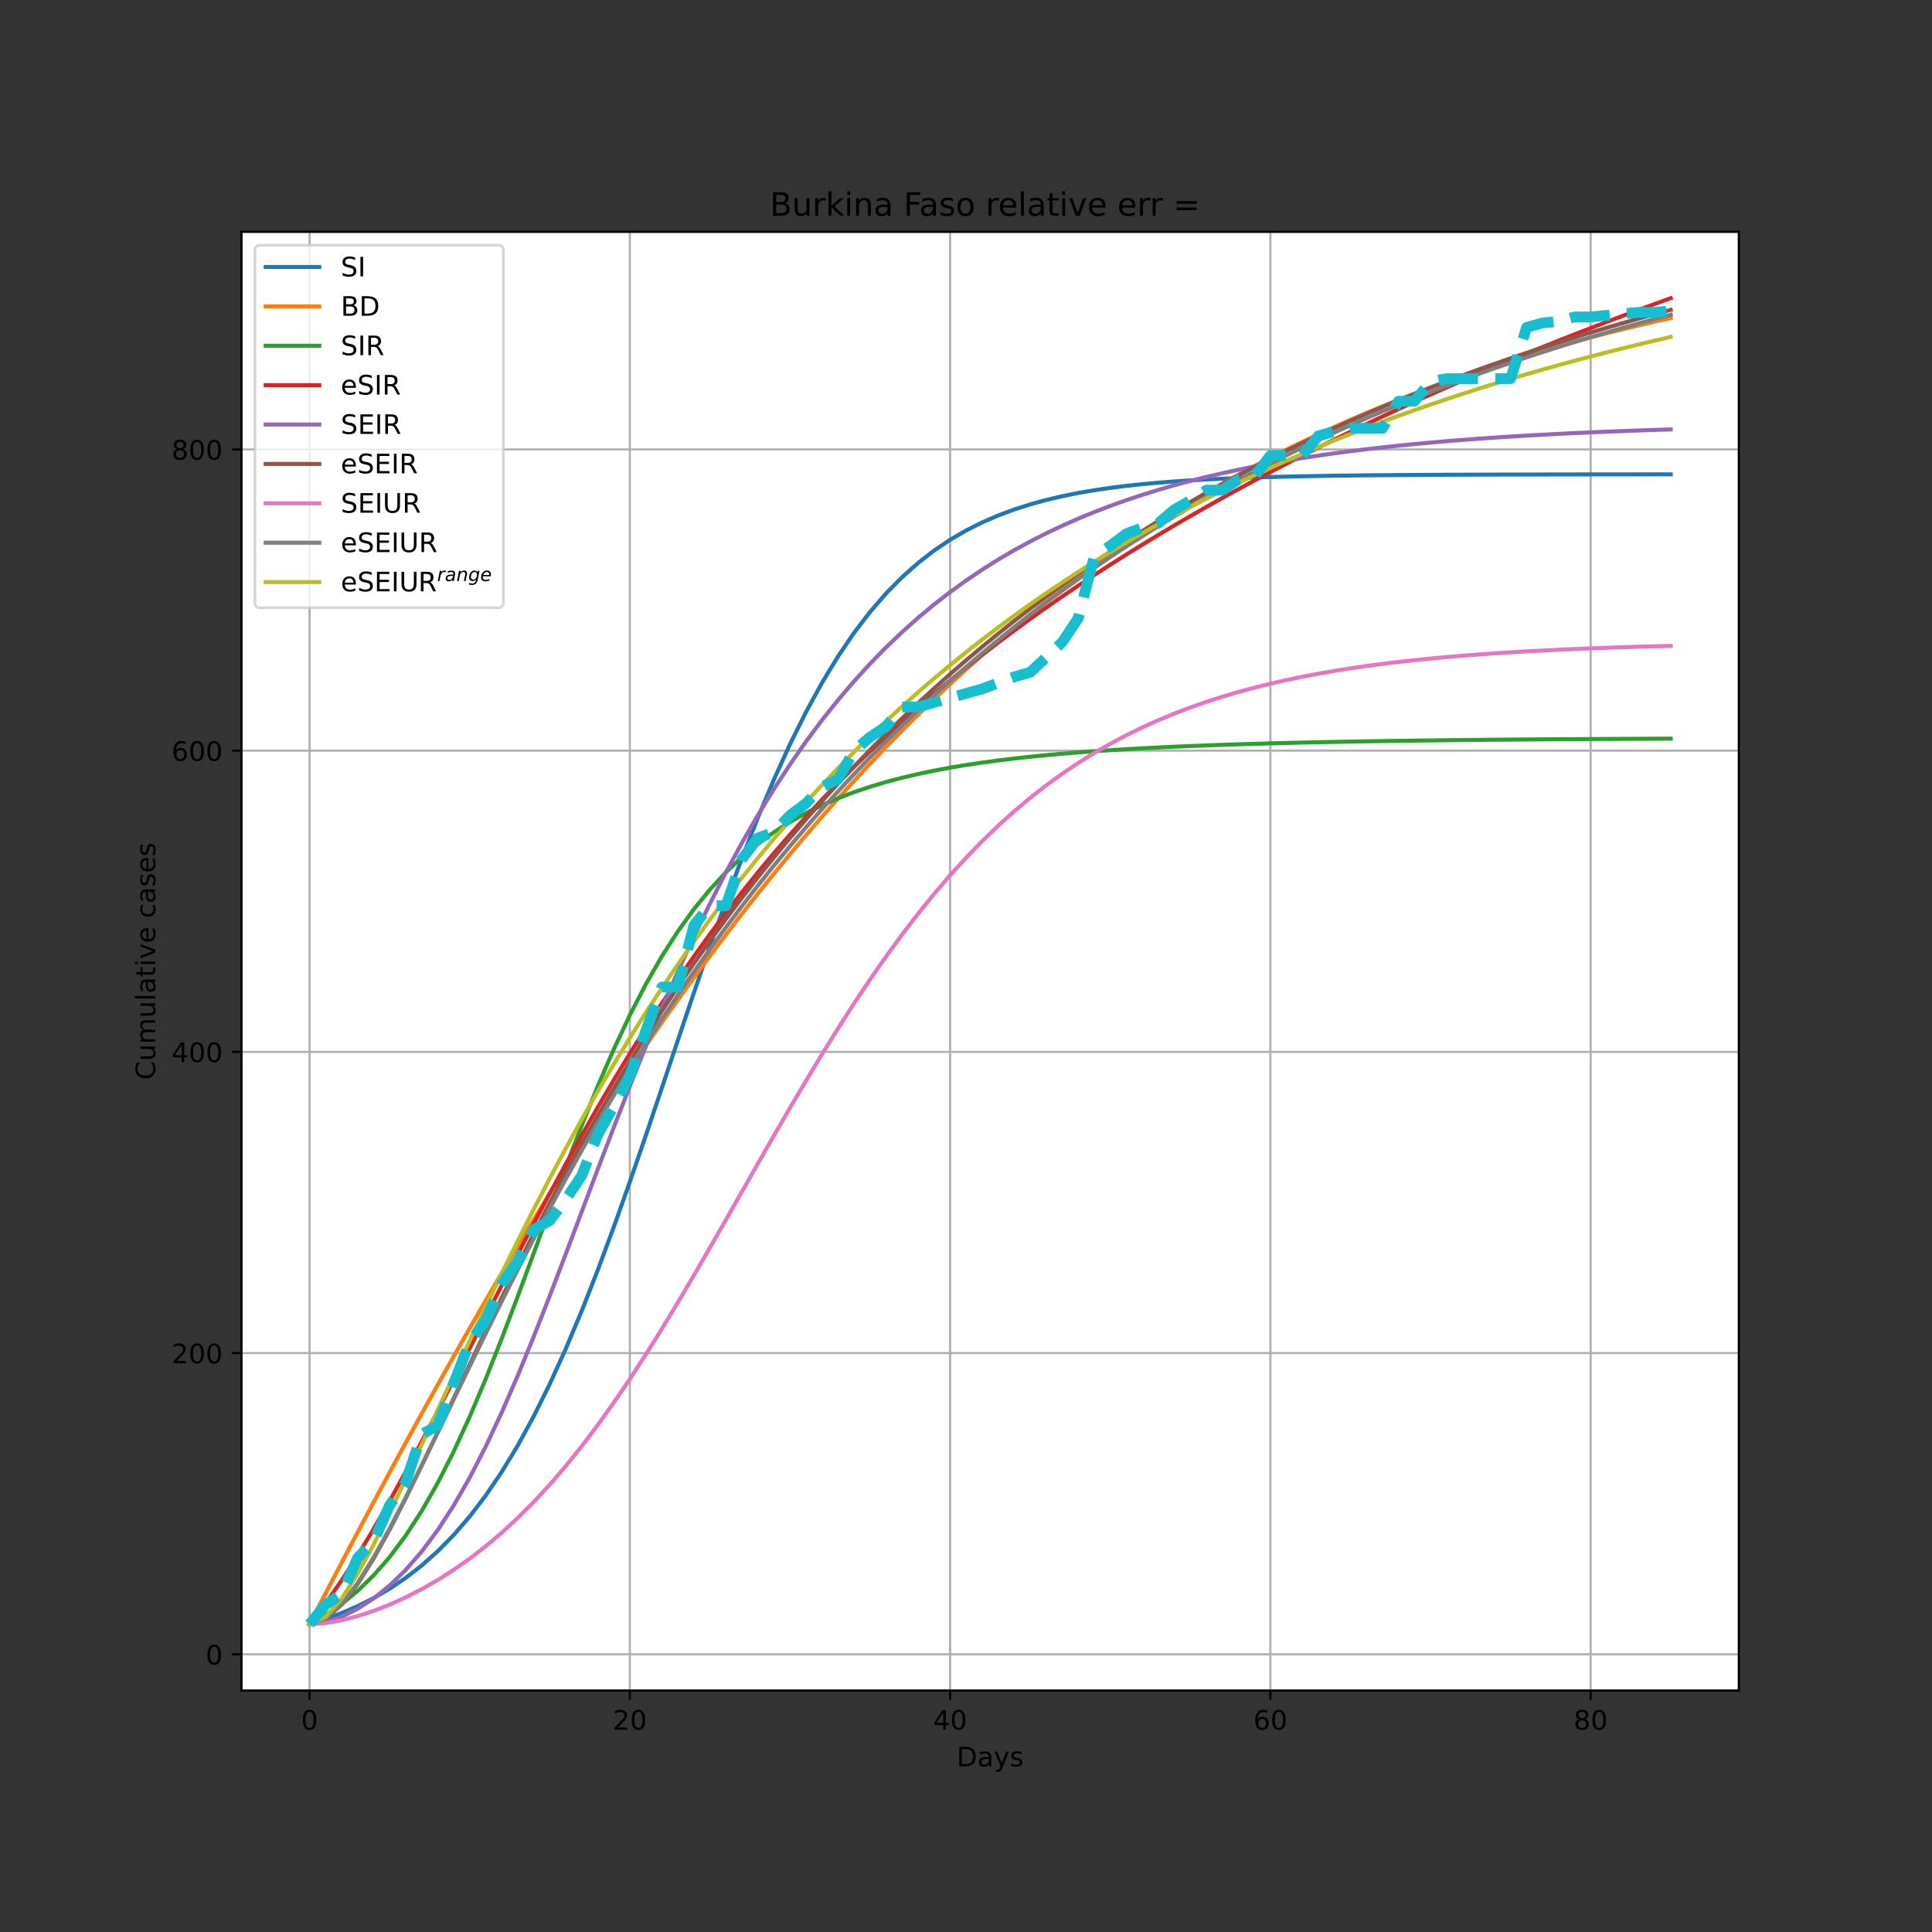 <?xml version="1.0" encoding="utf-8" standalone="no"?>
<!DOCTYPE svg PUBLIC "-//W3C//DTD SVG 1.1//EN"
  "http://www.w3.org/Graphics/SVG/1.1/DTD/svg11.dtd">
<!-- Created with matplotlib (https://matplotlib.org/) -->
<svg height="720pt" version="1.1" viewBox="0 0 720 720" width="720pt" xmlns="http://www.w3.org/2000/svg" xmlns:xlink="http://www.w3.org/1999/xlink">
 <rect x="0" y="0" width="720" height="720" fill="#333333" stroke="none"/>
 <defs>
  <style type="text/css">*{stroke-linecap:butt;stroke-linejoin:round;}</style>
 </defs>
 <g id="figure_1">
  <g id="patch_1">
   <path d="M 0 720 
L 720 720 
L 720 0 
L 0 0 
z
" style="fill:none;"/>
  </g>
  <g id="axes_1">
   <g id="patch_2">
    <path d="M 90 630 
L 648 630 
L 648 86.4 
L 90 86.4 
z
" style="fill:#ffffff;"/>
   </g>
   <g id="matplotlib.axis_1">
    <g id="xtick_1">
     <g id="line2d_1">
      <path clip-path="url(#p6346755fba)" d="M 115.364 630 
L 115.364 86.4 
" style="fill:none;stroke:#b0b0b0;stroke-linecap:square;stroke-width:0.8;"/>
     </g>
     <g id="line2d_2">
      <defs>
       <path d="M 0 0 
L 0 3.5 
" id="m74cf071705" style="stroke:#000000;stroke-width:0.8;"/>
      </defs>
      <g>
       <use style="stroke:#000000;stroke-width:0.8;" x="115.364" xlink:href="#m74cf071705" y="630"/>
      </g>
     </g>
     <g id="text_1">
      <!-- 0 -->
      <g transform="translate(112.182 644.598)scale(0.1 -0.1)">
       <defs>
        <path d="M 31.781 66.406 
Q 24.172 66.406 20.328 58.906 
Q 16.5 51.422 16.5 36.375 
Q 16.5 21.391 20.328 13.891 
Q 24.172 6.391 31.781 6.391 
Q 39.453 6.391 43.281 13.891 
Q 47.125 21.391 47.125 36.375 
Q 47.125 51.422 43.281 58.906 
Q 39.453 66.406 31.781 66.406 
z
M 31.781 74.219 
Q 44.047 74.219 50.516 64.516 
Q 56.984 54.828 56.984 36.375 
Q 56.984 17.969 50.516 8.266 
Q 44.047 -1.422 31.781 -1.422 
Q 19.531 -1.422 13.062 8.266 
Q 6.594 17.969 6.594 36.375 
Q 6.594 54.828 13.062 64.516 
Q 19.531 74.219 31.781 74.219 
z
" id="DejaVuSans-48"/>
       </defs>
       <use xlink:href="#DejaVuSans-48"/>
      </g>
     </g>
    </g>
    <g id="xtick_2">
     <g id="line2d_3">
      <path clip-path="url(#p6346755fba)" d="M 234.722 630 
L 234.722 86.4 
" style="fill:none;stroke:#b0b0b0;stroke-linecap:square;stroke-width:0.8;"/>
     </g>
     <g id="line2d_4">
      <g>
       <use style="stroke:#000000;stroke-width:0.8;" x="234.722" xlink:href="#m74cf071705" y="630"/>
      </g>
     </g>
     <g id="text_2">
      <!-- 20 -->
      <g transform="translate(228.359 644.598)scale(0.1 -0.1)">
       <defs>
        <path d="M 19.188 8.297 
L 53.609 8.297 
L 53.609 0 
L 7.328 0 
L 7.328 8.297 
Q 12.938 14.109 22.625 23.891 
Q 32.328 33.688 34.812 36.531 
Q 39.547 41.844 41.422 45.531 
Q 43.312 49.219 43.312 52.781 
Q 43.312 58.594 39.234 62.25 
Q 35.156 65.922 28.609 65.922 
Q 23.969 65.922 18.812 64.312 
Q 13.672 62.703 7.812 59.422 
L 7.812 69.391 
Q 13.766 71.781 18.938 73 
Q 24.125 74.219 28.422 74.219 
Q 39.75 74.219 46.484 68.547 
Q 53.219 62.891 53.219 53.422 
Q 53.219 48.922 51.531 44.891 
Q 49.859 40.875 45.406 35.406 
Q 44.188 33.984 37.641 27.219 
Q 31.109 20.453 19.188 8.297 
z
" id="DejaVuSans-50"/>
       </defs>
       <use xlink:href="#DejaVuSans-50"/>
       <use x="63.623" xlink:href="#DejaVuSans-48"/>
      </g>
     </g>
    </g>
    <g id="xtick_3">
     <g id="line2d_5">
      <path clip-path="url(#p6346755fba)" d="M 354.08 630 
L 354.08 86.4 
" style="fill:none;stroke:#b0b0b0;stroke-linecap:square;stroke-width:0.8;"/>
     </g>
     <g id="line2d_6">
      <g>
       <use style="stroke:#000000;stroke-width:0.8;" x="354.08" xlink:href="#m74cf071705" y="630"/>
      </g>
     </g>
     <g id="text_3">
      <!-- 40 -->
      <g transform="translate(347.718 644.598)scale(0.1 -0.1)">
       <defs>
        <path d="M 37.797 64.312 
L 12.891 25.391 
L 37.797 25.391 
z
M 35.203 72.906 
L 47.609 72.906 
L 47.609 25.391 
L 58.016 25.391 
L 58.016 17.188 
L 47.609 17.188 
L 47.609 0 
L 37.797 0 
L 37.797 17.188 
L 4.891 17.188 
L 4.891 26.703 
z
" id="DejaVuSans-52"/>
       </defs>
       <use xlink:href="#DejaVuSans-52"/>
       <use x="63.623" xlink:href="#DejaVuSans-48"/>
      </g>
     </g>
    </g>
    <g id="xtick_4">
     <g id="line2d_7">
      <path clip-path="url(#p6346755fba)" d="M 473.439 630 
L 473.439 86.4 
" style="fill:none;stroke:#b0b0b0;stroke-linecap:square;stroke-width:0.8;"/>
     </g>
     <g id="line2d_8">
      <g>
       <use style="stroke:#000000;stroke-width:0.8;" x="473.439" xlink:href="#m74cf071705" y="630"/>
      </g>
     </g>
     <g id="text_4">
      <!-- 60 -->
      <g transform="translate(467.076 644.598)scale(0.1 -0.1)">
       <defs>
        <path d="M 33.016 40.375 
Q 26.375 40.375 22.484 35.828 
Q 18.609 31.297 18.609 23.391 
Q 18.609 15.531 22.484 10.953 
Q 26.375 6.391 33.016 6.391 
Q 39.656 6.391 43.531 10.953 
Q 47.406 15.531 47.406 23.391 
Q 47.406 31.297 43.531 35.828 
Q 39.656 40.375 33.016 40.375 
z
M 52.594 71.297 
L 52.594 62.312 
Q 48.875 64.062 45.094 64.984 
Q 41.312 65.922 37.594 65.922 
Q 27.828 65.922 22.672 59.328 
Q 17.531 52.734 16.797 39.406 
Q 19.672 43.656 24.016 45.922 
Q 28.375 48.188 33.594 48.188 
Q 44.578 48.188 50.953 41.516 
Q 57.328 34.859 57.328 23.391 
Q 57.328 12.156 50.688 5.359 
Q 44.047 -1.422 33.016 -1.422 
Q 20.359 -1.422 13.672 8.266 
Q 6.984 17.969 6.984 36.375 
Q 6.984 53.656 15.188 63.938 
Q 23.391 74.219 37.203 74.219 
Q 40.922 74.219 44.703 73.484 
Q 48.484 72.75 52.594 71.297 
z
" id="DejaVuSans-54"/>
       </defs>
       <use xlink:href="#DejaVuSans-54"/>
       <use x="63.623" xlink:href="#DejaVuSans-48"/>
      </g>
     </g>
    </g>
    <g id="xtick_5">
     <g id="line2d_9">
      <path clip-path="url(#p6346755fba)" d="M 592.797 630 
L 592.797 86.4 
" style="fill:none;stroke:#b0b0b0;stroke-linecap:square;stroke-width:0.8;"/>
     </g>
     <g id="line2d_10">
      <g>
       <use style="stroke:#000000;stroke-width:0.8;" x="592.797" xlink:href="#m74cf071705" y="630"/>
      </g>
     </g>
     <g id="text_5">
      <!-- 80 -->
      <g transform="translate(586.434 644.598)scale(0.1 -0.1)">
       <defs>
        <path d="M 31.781 34.625 
Q 24.75 34.625 20.719 30.859 
Q 16.703 27.094 16.703 20.516 
Q 16.703 13.922 20.719 10.156 
Q 24.75 6.391 31.781 6.391 
Q 38.812 6.391 42.859 10.172 
Q 46.922 13.969 46.922 20.516 
Q 46.922 27.094 42.891 30.859 
Q 38.875 34.625 31.781 34.625 
z
M 21.922 38.812 
Q 15.578 40.375 12.031 44.719 
Q 8.5 49.078 8.5 55.328 
Q 8.5 64.062 14.719 69.141 
Q 20.953 74.219 31.781 74.219 
Q 42.672 74.219 48.875 69.141 
Q 55.078 64.062 55.078 55.328 
Q 55.078 49.078 51.531 44.719 
Q 48 40.375 41.703 38.812 
Q 48.828 37.156 52.797 32.312 
Q 56.781 27.484 56.781 20.516 
Q 56.781 9.906 50.312 4.234 
Q 43.844 -1.422 31.781 -1.422 
Q 19.734 -1.422 13.25 4.234 
Q 6.781 9.906 6.781 20.516 
Q 6.781 27.484 10.781 32.312 
Q 14.797 37.156 21.922 38.812 
z
M 18.312 54.391 
Q 18.312 48.734 21.844 45.562 
Q 25.391 42.391 31.781 42.391 
Q 38.141 42.391 41.719 45.562 
Q 45.312 48.734 45.312 54.391 
Q 45.312 60.062 41.719 63.234 
Q 38.141 66.406 31.781 66.406 
Q 25.391 66.406 21.844 63.234 
Q 18.312 60.062 18.312 54.391 
z
" id="DejaVuSans-56"/>
       </defs>
       <use xlink:href="#DejaVuSans-56"/>
       <use x="63.623" xlink:href="#DejaVuSans-48"/>
      </g>
     </g>
    </g>
    <g id="text_6">
     <!-- Days -->
     <g transform="translate(356.522 658.277)scale(0.1 -0.1)">
      <defs>
       <path d="M 19.672 64.797 
L 19.672 8.109 
L 31.594 8.109 
Q 46.688 8.109 53.688 14.938 
Q 60.688 21.781 60.688 36.531 
Q 60.688 51.172 53.688 57.984 
Q 46.688 64.797 31.594 64.797 
z
M 9.812 72.906 
L 30.078 72.906 
Q 51.266 72.906 61.172 64.094 
Q 71.094 55.281 71.094 36.531 
Q 71.094 17.672 61.125 8.828 
Q 51.172 0 30.078 0 
L 9.812 0 
z
" id="DejaVuSans-68"/>
       <path d="M 34.281 27.484 
Q 23.391 27.484 19.188 25 
Q 14.984 22.516 14.984 16.5 
Q 14.984 11.719 18.141 8.906 
Q 21.297 6.109 26.703 6.109 
Q 34.188 6.109 38.703 11.406 
Q 43.219 16.703 43.219 25.484 
L 43.219 27.484 
z
M 52.203 31.203 
L 52.203 0 
L 43.219 0 
L 43.219 8.297 
Q 40.141 3.328 35.547 0.953 
Q 30.953 -1.422 24.312 -1.422 
Q 15.922 -1.422 10.953 3.297 
Q 6 8.016 6 15.922 
Q 6 25.141 12.172 29.828 
Q 18.359 34.516 30.609 34.516 
L 43.219 34.516 
L 43.219 35.406 
Q 43.219 41.609 39.141 45 
Q 35.062 48.391 27.688 48.391 
Q 23 48.391 18.547 47.266 
Q 14.109 46.141 10.016 43.891 
L 10.016 52.203 
Q 14.938 54.109 19.578 55.047 
Q 24.219 56 28.609 56 
Q 40.484 56 46.344 49.844 
Q 52.203 43.703 52.203 31.203 
z
" id="DejaVuSans-97"/>
       <path d="M 32.172 -5.078 
Q 28.375 -14.844 24.75 -17.812 
Q 21.141 -20.797 15.094 -20.797 
L 7.906 -20.797 
L 7.906 -13.281 
L 13.188 -13.281 
Q 16.891 -13.281 18.938 -11.516 
Q 21 -9.766 23.484 -3.219 
L 25.094 0.875 
L 2.984 54.688 
L 12.5 54.688 
L 29.594 11.922 
L 46.688 54.688 
L 56.203 54.688 
z
" id="DejaVuSans-121"/>
       <path d="M 44.281 53.078 
L 44.281 44.578 
Q 40.484 46.531 36.375 47.5 
Q 32.281 48.484 27.875 48.484 
Q 21.188 48.484 17.844 46.438 
Q 14.5 44.391 14.5 40.281 
Q 14.5 37.156 16.891 35.375 
Q 19.281 33.594 26.516 31.984 
L 29.594 31.297 
Q 39.156 29.25 43.188 25.516 
Q 47.219 21.781 47.219 15.094 
Q 47.219 7.469 41.188 3.016 
Q 35.156 -1.422 24.609 -1.422 
Q 20.219 -1.422 15.453 -0.562 
Q 10.688 0.297 5.422 2 
L 5.422 11.281 
Q 10.406 8.688 15.234 7.391 
Q 20.062 6.109 24.812 6.109 
Q 31.156 6.109 34.562 8.281 
Q 37.984 10.453 37.984 14.406 
Q 37.984 18.062 35.516 20.016 
Q 33.062 21.969 24.703 23.781 
L 21.578 24.516 
Q 13.234 26.266 9.516 29.906 
Q 5.812 33.547 5.812 39.891 
Q 5.812 47.609 11.281 51.797 
Q 16.75 56 26.812 56 
Q 31.781 56 36.172 55.266 
Q 40.578 54.547 44.281 53.078 
z
" id="DejaVuSans-115"/>
      </defs>
      <use xlink:href="#DejaVuSans-68"/>
      <use x="77.002" xlink:href="#DejaVuSans-97"/>
      <use x="138.281" xlink:href="#DejaVuSans-121"/>
      <use x="197.461" xlink:href="#DejaVuSans-115"/>
     </g>
    </g>
   </g>
   <g id="matplotlib.axis_2">
    <g id="ytick_1">
     <g id="line2d_11">
      <path clip-path="url(#p6346755fba)" d="M 90 616.517 
L 648 616.517 
" style="fill:none;stroke:#b0b0b0;stroke-linecap:square;stroke-width:0.8;"/>
     </g>
     <g id="line2d_12">
      <defs>
       <path d="M 0 0 
L -3.5 0 
" id="mfa75395c1b" style="stroke:#000000;stroke-width:0.8;"/>
      </defs>
      <g>
       <use style="stroke:#000000;stroke-width:0.8;" x="90" xlink:href="#mfa75395c1b" y="616.517"/>
      </g>
     </g>
     <g id="text_7">
      <!-- 0 -->
      <g transform="translate(76.638 620.316)scale(0.1 -0.1)">
       <use xlink:href="#DejaVuSans-48"/>
      </g>
     </g>
    </g>
    <g id="ytick_2">
     <g id="line2d_13">
      <path clip-path="url(#p6346755fba)" d="M 90 504.26 
L 648 504.26 
" style="fill:none;stroke:#b0b0b0;stroke-linecap:square;stroke-width:0.8;"/>
     </g>
     <g id="line2d_14">
      <g>
       <use style="stroke:#000000;stroke-width:0.8;" x="90" xlink:href="#mfa75395c1b" y="504.26"/>
      </g>
     </g>
     <g id="text_8">
      <!-- 200 -->
      <g transform="translate(63.913 508.059)scale(0.1 -0.1)">
       <use xlink:href="#DejaVuSans-50"/>
       <use x="63.623" xlink:href="#DejaVuSans-48"/>
       <use x="127.246" xlink:href="#DejaVuSans-48"/>
      </g>
     </g>
    </g>
    <g id="ytick_3">
     <g id="line2d_15">
      <path clip-path="url(#p6346755fba)" d="M 90 392.003 
L 648 392.003 
" style="fill:none;stroke:#b0b0b0;stroke-linecap:square;stroke-width:0.8;"/>
     </g>
     <g id="line2d_16">
      <g>
       <use style="stroke:#000000;stroke-width:0.8;" x="90" xlink:href="#mfa75395c1b" y="392.003"/>
      </g>
     </g>
     <g id="text_9">
      <!-- 400 -->
      <g transform="translate(63.913 395.802)scale(0.1 -0.1)">
       <use xlink:href="#DejaVuSans-52"/>
       <use x="63.623" xlink:href="#DejaVuSans-48"/>
       <use x="127.246" xlink:href="#DejaVuSans-48"/>
      </g>
     </g>
    </g>
    <g id="ytick_4">
     <g id="line2d_17">
      <path clip-path="url(#p6346755fba)" d="M 90 279.746 
L 648 279.746 
" style="fill:none;stroke:#b0b0b0;stroke-linecap:square;stroke-width:0.8;"/>
     </g>
     <g id="line2d_18">
      <g>
       <use style="stroke:#000000;stroke-width:0.8;" x="90" xlink:href="#mfa75395c1b" y="279.746"/>
      </g>
     </g>
     <g id="text_10">
      <!-- 600 -->
      <g transform="translate(63.913 283.545)scale(0.1 -0.1)">
       <use xlink:href="#DejaVuSans-54"/>
       <use x="63.623" xlink:href="#DejaVuSans-48"/>
       <use x="127.246" xlink:href="#DejaVuSans-48"/>
      </g>
     </g>
    </g>
    <g id="ytick_5">
     <g id="line2d_19">
      <path clip-path="url(#p6346755fba)" d="M 90 167.489 
L 648 167.489 
" style="fill:none;stroke:#b0b0b0;stroke-linecap:square;stroke-width:0.8;"/>
     </g>
     <g id="line2d_20">
      <g>
       <use style="stroke:#000000;stroke-width:0.8;" x="90" xlink:href="#mfa75395c1b" y="167.489"/>
      </g>
     </g>
     <g id="text_11">
      <!-- 800 -->
      <g transform="translate(63.913 171.288)scale(0.1 -0.1)">
       <use xlink:href="#DejaVuSans-56"/>
       <use x="63.623" xlink:href="#DejaVuSans-48"/>
       <use x="127.246" xlink:href="#DejaVuSans-48"/>
      </g>
     </g>
    </g>
    <g id="text_12">
     <!-- Cumulative cases -->
     <g transform="translate(57.833 402.426)rotate(-90)scale(0.1 -0.1)">
      <defs>
       <path d="M 64.406 67.281 
L 64.406 56.891 
Q 59.422 61.531 53.781 63.812 
Q 48.141 66.109 41.797 66.109 
Q 29.297 66.109 22.656 58.469 
Q 16.016 50.828 16.016 36.375 
Q 16.016 21.969 22.656 14.328 
Q 29.297 6.688 41.797 6.688 
Q 48.141 6.688 53.781 8.984 
Q 59.422 11.281 64.406 15.922 
L 64.406 5.609 
Q 59.234 2.094 53.438 0.328 
Q 47.656 -1.422 41.219 -1.422 
Q 24.656 -1.422 15.125 8.703 
Q 5.609 18.844 5.609 36.375 
Q 5.609 53.953 15.125 64.078 
Q 24.656 74.219 41.219 74.219 
Q 47.75 74.219 53.531 72.484 
Q 59.328 70.75 64.406 67.281 
z
" id="DejaVuSans-67"/>
       <path d="M 8.5 21.578 
L 8.5 54.688 
L 17.484 54.688 
L 17.484 21.922 
Q 17.484 14.156 20.5 10.266 
Q 23.531 6.391 29.594 6.391 
Q 36.859 6.391 41.078 11.031 
Q 45.312 15.672 45.312 23.688 
L 45.312 54.688 
L 54.297 54.688 
L 54.297 0 
L 45.312 0 
L 45.312 8.406 
Q 42.047 3.422 37.719 1 
Q 33.406 -1.422 27.688 -1.422 
Q 18.266 -1.422 13.375 4.438 
Q 8.5 10.297 8.5 21.578 
z
M 31.109 56 
z
" id="DejaVuSans-117"/>
       <path d="M 52 44.188 
Q 55.375 50.25 60.062 53.125 
Q 64.75 56 71.094 56 
Q 79.641 56 84.281 50.016 
Q 88.922 44.047 88.922 33.016 
L 88.922 0 
L 79.891 0 
L 79.891 32.719 
Q 79.891 40.578 77.094 44.375 
Q 74.312 48.188 68.609 48.188 
Q 61.625 48.188 57.562 43.547 
Q 53.516 38.922 53.516 30.906 
L 53.516 0 
L 44.484 0 
L 44.484 32.719 
Q 44.484 40.625 41.703 44.406 
Q 38.922 48.188 33.109 48.188 
Q 26.219 48.188 22.156 43.531 
Q 18.109 38.875 18.109 30.906 
L 18.109 0 
L 9.078 0 
L 9.078 54.688 
L 18.109 54.688 
L 18.109 46.188 
Q 21.188 51.219 25.484 53.609 
Q 29.781 56 35.688 56 
Q 41.656 56 45.828 52.969 
Q 50 49.953 52 44.188 
z
" id="DejaVuSans-109"/>
       <path d="M 9.422 75.984 
L 18.406 75.984 
L 18.406 0 
L 9.422 0 
z
" id="DejaVuSans-108"/>
       <path d="M 18.312 70.219 
L 18.312 54.688 
L 36.812 54.688 
L 36.812 47.703 
L 18.312 47.703 
L 18.312 18.016 
Q 18.312 11.328 20.141 9.422 
Q 21.969 7.516 27.594 7.516 
L 36.812 7.516 
L 36.812 0 
L 27.594 0 
Q 17.188 0 13.234 3.875 
Q 9.281 7.766 9.281 18.016 
L 9.281 47.703 
L 2.688 47.703 
L 2.688 54.688 
L 9.281 54.688 
L 9.281 70.219 
z
" id="DejaVuSans-116"/>
       <path d="M 9.422 54.688 
L 18.406 54.688 
L 18.406 0 
L 9.422 0 
z
M 9.422 75.984 
L 18.406 75.984 
L 18.406 64.594 
L 9.422 64.594 
z
" id="DejaVuSans-105"/>
       <path d="M 2.984 54.688 
L 12.5 54.688 
L 29.594 8.797 
L 46.688 54.688 
L 56.203 54.688 
L 35.688 0 
L 23.484 0 
z
" id="DejaVuSans-118"/>
       <path d="M 56.203 29.594 
L 56.203 25.203 
L 14.891 25.203 
Q 15.484 15.922 20.484 11.062 
Q 25.484 6.203 34.422 6.203 
Q 39.594 6.203 44.453 7.469 
Q 49.312 8.734 54.109 11.281 
L 54.109 2.781 
Q 49.266 0.734 44.188 -0.344 
Q 39.109 -1.422 33.891 -1.422 
Q 20.797 -1.422 13.156 6.188 
Q 5.516 13.812 5.516 26.812 
Q 5.516 40.234 12.766 48.109 
Q 20.016 56 32.328 56 
Q 43.359 56 49.781 48.891 
Q 56.203 41.797 56.203 29.594 
z
M 47.219 32.234 
Q 47.125 39.594 43.094 43.984 
Q 39.062 48.391 32.422 48.391 
Q 24.906 48.391 20.391 44.141 
Q 15.875 39.891 15.188 32.172 
z
" id="DejaVuSans-101"/>
       <path id="DejaVuSans-32"/>
       <path d="M 48.781 52.594 
L 48.781 44.188 
Q 44.969 46.297 41.141 47.344 
Q 37.312 48.391 33.406 48.391 
Q 24.656 48.391 19.812 42.844 
Q 14.984 37.312 14.984 27.297 
Q 14.984 17.281 19.812 11.734 
Q 24.656 6.203 33.406 6.203 
Q 37.312 6.203 41.141 7.25 
Q 44.969 8.297 48.781 10.406 
L 48.781 2.094 
Q 45.016 0.344 40.984 -0.531 
Q 36.969 -1.422 32.422 -1.422 
Q 20.062 -1.422 12.781 6.344 
Q 5.516 14.109 5.516 27.297 
Q 5.516 40.672 12.859 48.328 
Q 20.219 56 33.016 56 
Q 37.156 56 41.109 55.141 
Q 45.062 54.297 48.781 52.594 
z
" id="DejaVuSans-99"/>
      </defs>
      <use xlink:href="#DejaVuSans-67"/>
      <use x="69.824" xlink:href="#DejaVuSans-117"/>
      <use x="133.203" xlink:href="#DejaVuSans-109"/>
      <use x="230.615" xlink:href="#DejaVuSans-117"/>
      <use x="293.994" xlink:href="#DejaVuSans-108"/>
      <use x="321.777" xlink:href="#DejaVuSans-97"/>
      <use x="383.057" xlink:href="#DejaVuSans-116"/>
      <use x="422.266" xlink:href="#DejaVuSans-105"/>
      <use x="450.049" xlink:href="#DejaVuSans-118"/>
      <use x="509.229" xlink:href="#DejaVuSans-101"/>
      <use x="570.752" xlink:href="#DejaVuSans-32"/>
      <use x="602.539" xlink:href="#DejaVuSans-99"/>
      <use x="657.52" xlink:href="#DejaVuSans-97"/>
      <use x="718.799" xlink:href="#DejaVuSans-115"/>
      <use x="770.898" xlink:href="#DejaVuSans-101"/>
      <use x="832.422" xlink:href="#DejaVuSans-115"/>
     </g>
    </g>
   </g>
   <g id="line2d_21">
    <path clip-path="url(#p6346755fba)" d="M 115.364 605.291 
L 121.332 603.377 
L 127.299 601.148 
L 133.267 598.557 
L 139.235 595.551 
L 145.203 592.071 
L 151.171 588.053 
L 157.139 583.427 
L 163.107 578.119 
L 169.075 572.052 
L 175.043 565.15 
L 181.011 557.337 
L 186.979 548.543 
L 192.947 538.71 
L 198.914 527.794 
L 204.882 515.773 
L 210.85 502.651 
L 216.818 488.466 
L 222.786 473.29 
L 228.754 457.234 
L 234.722 440.448 
L 240.69 423.112 
L 246.658 405.436 
L 252.626 387.645 
L 258.594 369.971 
L 264.561 352.64 
L 270.529 335.861 
L 276.497 319.814 
L 282.465 304.649 
L 288.433 290.475 
L 294.401 277.365 
L 300.369 265.356 
L 306.337 254.452 
L 312.305 244.631 
L 318.273 235.848 
L 324.241 228.046 
L 330.209 221.153 
L 336.176 215.096 
L 342.144 209.796 
L 348.112 205.176 
L 354.08 201.164 
L 360.048 197.69 
L 366.016 194.689 
L 371.984 192.102 
L 377.952 189.877 
L 383.92 187.967 
L 389.888 186.328 
L 395.856 184.924 
L 401.824 183.723 
L 407.791 182.696 
L 413.759 181.819 
L 419.727 181.07 
L 425.695 180.432 
L 431.663 179.887 
L 437.631 179.422 
L 443.599 179.026 
L 449.567 178.689 
L 455.535 178.402 
L 461.503 178.157 
L 467.471 177.949 
L 473.439 177.772 
L 479.406 177.621 
L 485.374 177.492 
L 491.342 177.383 
L 497.31 177.29 
L 503.278 177.211 
L 509.246 177.144 
L 515.214 177.087 
L 521.182 177.038 
L 527.15 176.996 
L 533.118 176.961 
L 539.086 176.931 
L 545.053 176.906 
L 551.021 176.884 
L 556.989 176.865 
L 562.957 176.85 
L 568.925 176.836 
L 574.893 176.825 
L 580.861 176.815 
L 586.829 176.807 
L 592.797 176.8 
L 598.765 176.794 
L 604.733 176.789 
L 610.701 176.785 
L 616.668 176.781 
L 622.636 176.778 
" style="fill:none;stroke:#1f77b4;stroke-linecap:square;stroke-width:1.5;"/>
   </g>
   <g id="line2d_22">
    <path clip-path="url(#p6346755fba)" d="M 115.364 605.291 
L 121.332 593.787 
L 127.299 582.372 
L 133.267 571.052 
L 139.235 559.834 
L 145.203 548.724 
L 151.171 537.728 
L 157.139 526.852 
L 163.107 516.101 
L 169.075 505.479 
L 175.043 494.993 
L 181.011 484.647 
L 186.979 474.444 
L 192.947 464.388 
L 198.914 454.484 
L 204.882 444.734 
L 210.85 435.141 
L 216.818 425.709 
L 222.786 416.438 
L 228.754 407.332 
L 234.722 398.392 
L 240.69 389.62 
L 246.658 381.016 
L 252.626 372.582 
L 258.594 364.318 
L 264.561 356.225 
L 270.529 348.303 
L 276.497 340.551 
L 282.465 332.97 
L 288.433 325.559 
L 294.401 318.317 
L 300.369 311.243 
L 306.337 304.336 
L 312.305 297.595 
L 318.273 291.019 
L 324.241 284.605 
L 330.209 278.352 
L 336.176 272.259 
L 342.144 266.323 
L 348.112 260.542 
L 354.08 254.913 
L 360.048 249.436 
L 366.016 244.107 
L 371.984 238.923 
L 377.952 233.883 
L 383.92 228.984 
L 389.888 224.223 
L 395.856 219.598 
L 401.824 215.105 
L 407.791 210.743 
L 413.759 206.508 
L 419.727 202.398 
L 425.695 198.41 
L 431.663 194.542 
L 437.631 190.79 
L 443.599 187.151 
L 449.567 183.624 
L 455.535 180.205 
L 461.503 176.892 
L 467.471 173.682 
L 473.439 170.573 
L 479.406 167.561 
L 485.374 164.644 
L 491.342 161.82 
L 497.31 159.087 
L 503.278 156.441 
L 509.246 153.88 
L 515.214 151.403 
L 521.182 149.005 
L 527.15 146.687 
L 533.118 144.444 
L 539.086 142.275 
L 545.053 140.177 
L 551.021 138.149 
L 556.989 136.189 
L 562.957 134.294 
L 568.925 132.462 
L 574.893 130.692 
L 580.861 128.982 
L 586.829 127.329 
L 592.797 125.732 
L 598.765 124.189 
L 604.733 122.699 
L 610.701 121.26 
L 616.668 119.87 
L 622.636 118.527 
" style="fill:none;stroke:#ff7f0e;stroke-linecap:square;stroke-width:1.5;"/>
   </g>
   <g id="line2d_23">
    <path clip-path="url(#p6346755fba)" d="M 115.364 605.291 
L 121.332 601.883 
L 127.299 597.789 
L 133.267 592.9 
L 139.235 587.099 
L 145.203 580.272 
L 151.171 572.314 
L 157.139 563.136 
L 163.107 552.684 
L 169.075 540.948 
L 175.043 527.976 
L 181.011 513.883 
L 186.979 498.852 
L 192.947 483.129 
L 198.914 467.007 
L 204.882 450.804 
L 210.85 434.836 
L 216.818 419.391 
L 222.786 404.713 
L 228.754 390.984 
L 234.722 378.322 
L 240.69 366.785 
L 246.658 356.382 
L 252.626 347.08 
L 258.594 338.817 
L 264.561 331.515 
L 270.529 325.085 
L 276.497 319.438 
L 282.465 314.486 
L 288.433 310.144 
L 294.401 306.338 
L 300.369 302.999 
L 306.337 300.066 
L 312.305 297.486 
L 318.273 295.213 
L 324.241 293.205 
L 330.209 291.428 
L 336.176 289.853 
L 342.144 288.452 
L 348.112 287.204 
L 354.08 286.09 
L 360.048 285.093 
L 366.016 284.199 
L 371.984 283.396 
L 377.952 282.672 
L 383.92 282.019 
L 389.888 281.429 
L 395.856 280.895 
L 401.824 280.41 
L 407.791 279.969 
L 413.759 279.568 
L 419.727 279.203 
L 425.695 278.869 
L 431.663 278.564 
L 437.631 278.286 
L 443.599 278.03 
L 449.567 277.796 
L 455.535 277.581 
L 461.503 277.383 
L 467.471 277.202 
L 473.439 277.034 
L 479.406 276.88 
L 485.374 276.738 
L 491.342 276.607 
L 497.31 276.486 
L 503.278 276.374 
L 509.246 276.271 
L 515.214 276.175 
L 521.182 276.087 
L 527.15 276.005 
L 533.118 275.929 
L 539.086 275.859 
L 545.053 275.794 
L 551.021 275.734 
L 556.989 275.678 
L 562.957 275.626 
L 568.925 275.577 
L 574.893 275.533 
L 580.861 275.491 
L 586.829 275.453 
L 592.797 275.417 
L 598.765 275.383 
L 604.733 275.352 
L 610.701 275.324 
L 616.668 275.297 
L 622.636 275.272 
" style="fill:none;stroke:#2ca02c;stroke-linecap:square;stroke-width:1.5;"/>
   </g>
   <g id="line2d_24">
    <path clip-path="url(#p6346755fba)" d="M 115.364 605.291 
L 121.332 597.546 
L 127.299 588.99 
L 133.267 579.713 
L 139.235 569.809 
L 145.203 559.375 
L 151.171 548.504 
L 157.139 537.291 
L 163.107 525.824 
L 169.075 514.189 
L 175.043 502.465 
L 181.011 490.725 
L 186.979 479.034 
L 192.947 467.449 
L 198.914 456.021 
L 204.882 444.793 
L 210.85 433.799 
L 216.818 423.068 
L 222.786 412.62 
L 228.754 402.472 
L 234.722 392.634 
L 240.69 383.111 
L 246.658 373.906 
L 252.626 365.017 
L 258.594 356.44 
L 264.561 348.168 
L 270.529 340.193 
L 276.497 332.504 
L 282.465 325.093 
L 288.433 317.946 
L 294.401 311.053 
L 300.369 304.402 
L 306.337 297.98 
L 312.305 291.777 
L 318.273 285.781 
L 324.241 279.98 
L 330.209 274.365 
L 336.176 268.925 
L 342.144 263.65 
L 348.112 258.532 
L 354.08 253.562 
L 360.048 248.732 
L 366.016 244.034 
L 371.984 239.461 
L 377.952 235.006 
L 383.92 230.664 
L 389.888 226.429 
L 395.856 222.295 
L 401.824 218.257 
L 407.791 214.311 
L 413.759 210.453 
L 419.727 206.678 
L 425.695 202.982 
L 431.663 199.363 
L 437.631 195.817 
L 443.599 192.34 
L 449.567 188.931 
L 455.535 185.586 
L 461.503 182.303 
L 467.471 179.08 
L 473.439 175.915 
L 479.406 172.805 
L 485.374 169.748 
L 491.342 166.744 
L 497.31 163.79 
L 503.278 160.884 
L 509.246 158.025 
L 515.214 155.212 
L 521.182 152.443 
L 527.15 149.717 
L 533.118 147.033 
L 539.086 144.39 
L 545.053 141.786 
L 551.021 139.22 
L 556.989 136.692 
L 562.957 134.201 
L 568.925 131.745 
L 574.893 129.324 
L 580.861 126.936 
L 586.829 124.582 
L 592.797 122.26 
L 598.765 119.969 
L 604.733 117.71 
L 610.701 115.48 
L 616.668 113.28 
L 622.636 111.109 
" style="fill:none;stroke:#d62728;stroke-linecap:square;stroke-width:1.5;"/>
   </g>
   <g id="line2d_25">
    <path clip-path="url(#p6346755fba)" d="M 115.364 605.291 
L 121.332 604.526 
L 127.299 602.536 
L 133.267 599.562 
L 139.235 595.68 
L 145.203 590.875 
L 151.171 585.087 
L 157.139 578.238 
L 163.107 570.252 
L 169.075 561.074 
L 175.043 550.681 
L 181.011 539.091 
L 186.979 526.378 
L 192.947 512.661 
L 198.914 498.108 
L 204.882 482.919 
L 210.85 467.311 
L 216.818 451.503 
L 222.786 435.702 
L 228.754 420.089 
L 234.722 404.817 
L 240.69 390.007 
L 246.658 375.746 
L 252.626 362.097 
L 258.594 349.097 
L 264.561 336.765 
L 270.529 325.104 
L 276.497 314.106 
L 282.465 303.757 
L 288.433 294.035 
L 294.401 284.915 
L 300.369 276.368 
L 306.337 268.368 
L 312.305 260.885 
L 318.273 253.889 
L 324.241 247.353 
L 330.209 241.249 
L 336.176 235.551 
L 342.144 230.233 
L 348.112 225.272 
L 354.08 220.644 
L 360.048 216.328 
L 366.016 212.304 
L 371.984 208.552 
L 377.952 205.055 
L 383.92 201.796 
L 389.888 198.758 
L 395.856 195.927 
L 401.824 193.289 
L 407.791 190.832 
L 413.759 188.542 
L 419.727 186.408 
L 425.695 184.421 
L 431.663 182.57 
L 437.631 180.845 
L 443.599 179.239 
L 449.567 177.742 
L 455.535 176.349 
L 461.503 175.051 
L 467.471 173.842 
L 473.439 172.716 
L 479.406 171.667 
L 485.374 170.69 
L 491.342 169.781 
L 497.31 168.934 
L 503.278 168.145 
L 509.246 167.41 
L 515.214 166.726 
L 521.182 166.089 
L 527.15 165.496 
L 533.118 164.943 
L 539.086 164.429 
L 545.053 163.95 
L 551.021 163.503 
L 556.989 163.088 
L 562.957 162.701 
L 568.925 162.341 
L 574.893 162.005 
L 580.861 161.693 
L 586.829 161.402 
L 592.797 161.131 
L 598.765 160.879 
L 604.733 160.644 
L 610.701 160.425 
L 616.668 160.222 
L 622.636 160.032 
" style="fill:none;stroke:#9467bd;stroke-linecap:square;stroke-width:1.5;"/>
   </g>
   <g id="line2d_26">
    <path clip-path="url(#p6346755fba)" d="M 115.364 605.291 
L 121.332 603.312 
L 127.299 598.044 
L 133.267 590.326 
L 139.235 580.821 
L 145.203 570.048 
L 151.171 558.412 
L 157.139 546.225 
L 163.107 533.727 
L 169.075 521.102 
L 175.043 508.487 
L 181.011 495.985 
L 186.979 483.669 
L 192.947 471.595 
L 198.914 459.797 
L 204.882 448.3 
L 210.85 437.118 
L 216.818 426.259 
L 222.786 415.725 
L 228.754 405.514 
L 234.722 395.62 
L 240.69 386.038 
L 246.658 376.759 
L 252.626 367.774 
L 258.594 359.073 
L 264.561 350.648 
L 270.529 342.488 
L 276.497 334.584 
L 282.465 326.926 
L 288.433 319.506 
L 294.401 312.314 
L 300.369 305.341 
L 306.337 298.58 
L 312.305 292.023 
L 318.273 285.663 
L 324.241 279.491 
L 330.209 273.502 
L 336.176 267.688 
L 342.144 262.044 
L 348.112 256.563 
L 354.08 251.239 
L 360.048 246.069 
L 366.016 241.045 
L 371.984 236.163 
L 377.952 231.419 
L 383.92 226.807 
L 389.888 222.324 
L 395.856 217.965 
L 401.824 213.726 
L 407.791 209.603 
L 413.759 205.593 
L 419.727 201.692 
L 425.695 197.896 
L 431.663 194.203 
L 437.631 190.609 
L 443.599 187.112 
L 449.567 183.707 
L 455.535 180.393 
L 461.503 177.166 
L 467.471 174.025 
L 473.439 170.966 
L 479.406 167.987 
L 485.374 165.086 
L 491.342 162.261 
L 497.31 159.509 
L 503.278 156.828 
L 509.246 154.216 
L 515.214 151.672 
L 521.182 149.193 
L 527.15 146.777 
L 533.118 144.423 
L 539.086 142.129 
L 545.053 139.894 
L 551.021 137.715 
L 556.989 135.591 
L 562.957 133.521 
L 568.925 131.503 
L 574.893 129.535 
L 580.861 127.617 
L 586.829 125.747 
L 592.797 123.924 
L 598.765 122.147 
L 604.733 120.413 
L 610.701 118.723 
L 616.668 117.074 
L 622.636 115.467 
" style="fill:none;stroke:#8c564b;stroke-linecap:square;stroke-width:1.5;"/>
   </g>
   <g id="line2d_27">
    <path clip-path="url(#p6346755fba)" d="M 115.364 605.291 
L 121.332 604.894 
L 127.299 603.847 
L 133.267 602.299 
L 139.235 600.335 
L 145.203 597.996 
L 151.171 595.301 
L 157.139 592.252 
L 163.107 588.838 
L 169.075 585.045 
L 175.043 580.855 
L 181.011 576.247 
L 186.979 571.202 
L 192.947 565.703 
L 198.914 559.734 
L 204.882 553.287 
L 210.85 546.356 
L 216.818 538.943 
L 222.786 531.056 
L 228.754 522.712 
L 234.722 513.937 
L 240.69 504.763 
L 246.658 495.232 
L 252.626 485.391 
L 258.594 475.296 
L 264.561 465.007 
L 270.529 454.587 
L 276.497 444.102 
L 282.465 433.616 
L 288.433 423.193 
L 294.401 412.895 
L 300.369 402.778 
L 306.337 392.893 
L 312.305 383.285 
L 318.273 373.994 
L 324.241 365.05 
L 330.209 356.477 
L 336.176 348.296 
L 342.144 340.517 
L 348.112 333.147 
L 354.08 326.189 
L 360.048 319.638 
L 366.016 313.488 
L 371.984 307.73 
L 377.952 302.352 
L 383.92 297.339 
L 389.888 292.677 
L 395.856 288.348 
L 401.824 284.335 
L 407.791 280.621 
L 413.759 277.189 
L 419.727 274.02 
L 425.695 271.099 
L 431.663 268.409 
L 437.631 265.933 
L 443.599 263.657 
L 449.567 261.566 
L 455.535 259.647 
L 461.503 257.886 
L 467.471 256.272 
L 473.439 254.793 
L 479.406 253.438 
L 485.374 252.198 
L 491.342 251.063 
L 497.31 250.024 
L 503.278 249.075 
L 509.246 248.207 
L 515.214 247.413 
L 521.182 246.688 
L 527.15 246.026 
L 533.118 245.421 
L 539.086 244.869 
L 545.053 244.365 
L 551.021 243.904 
L 556.989 243.484 
L 562.957 243.1 
L 568.925 242.75 
L 574.893 242.431 
L 580.861 242.14 
L 586.829 241.874 
L 592.797 241.631 
L 598.765 241.41 
L 604.733 241.209 
L 610.701 241.025 
L 616.668 240.857 
L 622.636 240.704 
" style="fill:none;stroke:#e377c2;stroke-linecap:square;stroke-width:1.5;"/>
   </g>
   <g id="line2d_28">
    <path clip-path="url(#p6346755fba)" d="M 115.364 605.291 
L 121.332 603.228 
L 127.299 597.809 
L 133.267 589.97 
L 139.235 580.416 
L 145.203 569.679 
L 151.171 558.158 
L 157.139 546.154 
L 163.107 533.889 
L 169.075 521.53 
L 175.043 509.2 
L 181.011 496.987 
L 186.979 484.956 
L 192.947 473.153 
L 198.914 461.608 
L 204.882 450.342 
L 210.85 439.368 
L 216.818 428.691 
L 222.786 418.314 
L 228.754 408.235 
L 234.722 398.451 
L 240.69 388.957 
L 246.658 379.746 
L 252.626 370.811 
L 258.594 362.145 
L 264.561 353.738 
L 270.529 345.584 
L 276.497 337.675 
L 282.465 330.001 
L 288.433 322.557 
L 294.401 315.333 
L 300.369 308.323 
L 306.337 301.52 
L 312.305 294.916 
L 318.273 288.505 
L 324.241 282.28 
L 330.209 276.236 
L 336.176 270.366 
L 342.144 264.664 
L 348.112 259.126 
L 354.08 253.746 
L 360.048 248.518 
L 366.016 243.438 
L 371.984 238.501 
L 377.952 233.703 
L 383.92 229.039 
L 389.888 224.505 
L 395.856 220.097 
L 401.824 215.811 
L 407.791 211.644 
L 413.759 207.591 
L 419.727 203.65 
L 425.695 199.816 
L 431.663 196.087 
L 437.631 192.46 
L 443.599 188.931 
L 449.567 185.497 
L 455.535 182.157 
L 461.503 178.906 
L 467.471 175.743 
L 473.439 172.665 
L 479.406 169.669 
L 485.374 166.753 
L 491.342 163.915 
L 497.31 161.153 
L 503.278 158.463 
L 509.246 155.845 
L 515.214 153.297 
L 521.182 150.816 
L 527.15 148.4 
L 533.118 146.047 
L 539.086 143.757 
L 545.053 141.527 
L 551.021 139.355 
L 556.989 137.24 
L 562.957 135.18 
L 568.925 133.174 
L 574.893 131.22 
L 580.861 129.317 
L 586.829 127.463 
L 592.797 125.658 
L 598.765 123.899 
L 604.733 122.186 
L 610.701 120.517 
L 616.668 118.891 
L 622.636 117.307 
" style="fill:none;stroke:#7f7f7f;stroke-linecap:square;stroke-width:1.5;"/>
   </g>
   <g id="line2d_29">
    <path clip-path="url(#p6346755fba)" d="M 115.364 605.291 
L 121.332 602.56 
L 127.299 595.802 
L 133.267 586.518 
L 139.235 575.637 
L 145.203 563.753 
L 151.171 551.263 
L 157.139 538.442 
L 163.107 525.484 
L 169.075 512.53 
L 175.043 499.683 
L 181.011 487.021 
L 186.979 474.6 
L 192.947 462.462 
L 198.914 450.634 
L 204.882 439.136 
L 210.85 427.979 
L 216.818 417.168 
L 222.786 406.705 
L 228.754 396.586 
L 234.722 386.808 
L 240.69 377.361 
L 246.658 368.239 
L 252.626 359.43 
L 258.594 350.924 
L 264.561 342.712 
L 270.529 334.782 
L 276.497 327.123 
L 282.465 319.724 
L 288.433 312.577 
L 294.401 305.669 
L 300.369 298.992 
L 306.337 292.537 
L 312.305 286.293 
L 318.273 280.253 
L 324.241 274.409 
L 330.209 268.753 
L 336.176 263.277 
L 342.144 257.974 
L 348.112 252.837 
L 354.08 247.861 
L 360.048 243.039 
L 366.016 238.365 
L 371.984 233.834 
L 377.952 229.44 
L 383.92 225.179 
L 389.888 221.045 
L 395.856 217.035 
L 401.824 213.143 
L 407.791 209.366 
L 413.759 205.7 
L 419.727 202.14 
L 425.695 198.684 
L 431.663 195.328 
L 437.631 192.068 
L 443.599 188.901 
L 449.567 185.825 
L 455.535 182.835 
L 461.503 179.931 
L 467.471 177.108 
L 473.439 174.364 
L 479.406 171.697 
L 485.374 169.104 
L 491.342 166.583 
L 497.31 164.132 
L 503.278 161.748 
L 509.246 159.43 
L 515.214 157.175 
L 521.182 154.982 
L 527.15 152.849 
L 533.118 150.773 
L 539.086 148.754 
L 545.053 146.79 
L 551.021 144.878 
L 556.989 143.018 
L 562.957 141.207 
L 568.925 139.446 
L 574.893 137.731 
L 580.861 136.062 
L 586.829 134.437 
L 592.797 132.855 
L 598.765 131.316 
L 604.733 129.817 
L 610.701 128.357 
L 616.668 126.936 
L 622.636 125.553 
" style="fill:none;stroke:#bcbd22;stroke-linecap:square;stroke-width:1.5;"/>
   </g>
   <g id="line2d_30">
    <path clip-path="url(#p6346755fba)" d="M 115.364 605.291 
L 121.332 597.994 
L 127.299 594.065 
L 133.267 580.594 
L 139.235 574.42 
L 145.203 560.949 
L 151.171 552.53 
L 157.139 534.569 
L 163.107 531.201 
L 169.075 515.485 
L 175.043 500.331 
L 181.011 491.912 
L 186.979 478.441 
L 192.947 470.021 
L 198.914 458.234 
L 204.882 454.867 
L 210.85 447.009 
L 216.818 438.028 
L 222.786 422.874 
L 228.754 412.209 
L 234.722 400.983 
L 240.69 384.145 
L 246.658 367.868 
L 252.626 367.868 
L 258.594 344.855 
L 264.561 337.558 
L 270.529 337.558 
L 276.497 320.159 
L 282.465 312.301 
L 288.433 310.055 
L 294.401 303.881 
L 300.369 299.391 
L 306.337 293.217 
L 312.305 290.41 
L 318.273 279.746 
L 324.241 274.695 
L 330.209 270.766 
L 336.176 263.469 
L 342.144 263.469 
L 348.112 261.785 
L 354.08 260.101 
L 360.048 258.417 
L 366.016 256.733 
L 371.984 254.488 
L 377.952 252.243 
L 383.92 250.559 
L 389.888 244.946 
L 395.856 239.334 
L 401.824 230.353 
L 407.791 207.34 
L 413.759 203.411 
L 419.727 198.921 
L 425.695 196.676 
L 431.663 194.992 
L 437.631 189.941 
L 443.599 186.573 
L 449.567 182.644 
L 455.535 182.644 
L 461.503 178.715 
L 467.471 177.592 
L 473.439 169.734 
L 479.406 169.734 
L 485.374 169.734 
L 491.342 162.438 
L 497.31 160.754 
L 503.278 159.631 
L 509.246 159.631 
L 515.214 159.631 
L 521.182 149.528 
L 527.15 149.528 
L 533.118 142.231 
L 539.086 141.109 
L 545.053 141.109 
L 551.021 141.109 
L 556.989 141.109 
L 562.957 141.109 
L 568.925 122.025 
L 574.893 120.341 
L 580.861 119.78 
L 586.829 118.096 
L 592.797 118.096 
L 598.765 117.535 
L 604.733 116.974 
L 610.701 116.412 
L 616.668 116.412 
L 622.636 115.851 
" style="fill:none;stroke:#17becf;stroke-dasharray:14.8,6.4;stroke-dashoffset:0;stroke-width:4;"/>
   </g>
   <g id="patch_3">
    <path d="M 90 630 
L 90 86.4 
" style="fill:none;stroke:#000000;stroke-linecap:square;stroke-linejoin:miter;stroke-width:0.8;"/>
   </g>
   <g id="patch_4">
    <path d="M 648 630 
L 648 86.4 
" style="fill:none;stroke:#000000;stroke-linecap:square;stroke-linejoin:miter;stroke-width:0.8;"/>
   </g>
   <g id="patch_5">
    <path d="M 90 630 
L 648 630 
" style="fill:none;stroke:#000000;stroke-linecap:square;stroke-linejoin:miter;stroke-width:0.8;"/>
   </g>
   <g id="patch_6">
    <path d="M 90 86.4 
L 648 86.4 
" style="fill:none;stroke:#000000;stroke-linecap:square;stroke-linejoin:miter;stroke-width:0.8;"/>
   </g>
   <g id="text_13">
    <!-- Burkina Faso relative err =  -->
    <g transform="translate(286.905 80.4)scale(0.12 -0.12)">
     <defs>
      <path d="M 19.672 34.812 
L 19.672 8.109 
L 35.5 8.109 
Q 43.453 8.109 47.281 11.406 
Q 51.125 14.703 51.125 21.484 
Q 51.125 28.328 47.281 31.562 
Q 43.453 34.812 35.5 34.812 
z
M 19.672 64.797 
L 19.672 42.828 
L 34.281 42.828 
Q 41.5 42.828 45.031 45.531 
Q 48.578 48.25 48.578 53.812 
Q 48.578 59.328 45.031 62.062 
Q 41.5 64.797 34.281 64.797 
z
M 9.812 72.906 
L 35.016 72.906 
Q 46.297 72.906 52.391 68.219 
Q 58.5 63.531 58.5 54.891 
Q 58.5 48.188 55.375 44.234 
Q 52.25 40.281 46.188 39.312 
Q 53.469 37.75 57.5 32.781 
Q 61.531 27.828 61.531 20.406 
Q 61.531 10.641 54.891 5.312 
Q 48.25 0 35.984 0 
L 9.812 0 
z
" id="DejaVuSans-66"/>
      <path d="M 41.109 46.297 
Q 39.594 47.172 37.812 47.578 
Q 36.031 48 33.891 48 
Q 26.266 48 22.188 43.047 
Q 18.109 38.094 18.109 28.812 
L 18.109 0 
L 9.078 0 
L 9.078 54.688 
L 18.109 54.688 
L 18.109 46.188 
Q 20.953 51.172 25.484 53.578 
Q 30.031 56 36.531 56 
Q 37.453 56 38.578 55.875 
Q 39.703 55.766 41.062 55.516 
z
" id="DejaVuSans-114"/>
      <path d="M 9.078 75.984 
L 18.109 75.984 
L 18.109 31.109 
L 44.922 54.688 
L 56.391 54.688 
L 27.391 29.109 
L 57.625 0 
L 45.906 0 
L 18.109 26.703 
L 18.109 0 
L 9.078 0 
z
" id="DejaVuSans-107"/>
      <path d="M 54.891 33.016 
L 54.891 0 
L 45.906 0 
L 45.906 32.719 
Q 45.906 40.484 42.875 44.328 
Q 39.844 48.188 33.797 48.188 
Q 26.516 48.188 22.312 43.547 
Q 18.109 38.922 18.109 30.906 
L 18.109 0 
L 9.078 0 
L 9.078 54.688 
L 18.109 54.688 
L 18.109 46.188 
Q 21.344 51.125 25.703 53.562 
Q 30.078 56 35.797 56 
Q 45.219 56 50.047 50.172 
Q 54.891 44.344 54.891 33.016 
z
" id="DejaVuSans-110"/>
      <path d="M 9.812 72.906 
L 51.703 72.906 
L 51.703 64.594 
L 19.672 64.594 
L 19.672 43.109 
L 48.578 43.109 
L 48.578 34.812 
L 19.672 34.812 
L 19.672 0 
L 9.812 0 
z
" id="DejaVuSans-70"/>
      <path d="M 30.609 48.391 
Q 23.391 48.391 19.188 42.75 
Q 14.984 37.109 14.984 27.297 
Q 14.984 17.484 19.156 11.844 
Q 23.344 6.203 30.609 6.203 
Q 37.797 6.203 41.984 11.859 
Q 46.188 17.531 46.188 27.297 
Q 46.188 37.016 41.984 42.703 
Q 37.797 48.391 30.609 48.391 
z
M 30.609 56 
Q 42.328 56 49.016 48.375 
Q 55.719 40.766 55.719 27.297 
Q 55.719 13.875 49.016 6.219 
Q 42.328 -1.422 30.609 -1.422 
Q 18.844 -1.422 12.172 6.219 
Q 5.516 13.875 5.516 27.297 
Q 5.516 40.766 12.172 48.375 
Q 18.844 56 30.609 56 
z
" id="DejaVuSans-111"/>
      <path d="M 10.594 45.406 
L 73.188 45.406 
L 73.188 37.203 
L 10.594 37.203 
z
M 10.594 25.484 
L 73.188 25.484 
L 73.188 17.188 
L 10.594 17.188 
z
" id="DejaVuSans-61"/>
     </defs>
     <use xlink:href="#DejaVuSans-66"/>
     <use x="68.604" xlink:href="#DejaVuSans-117"/>
     <use x="131.982" xlink:href="#DejaVuSans-114"/>
     <use x="173.096" xlink:href="#DejaVuSans-107"/>
     <use x="231.006" xlink:href="#DejaVuSans-105"/>
     <use x="258.789" xlink:href="#DejaVuSans-110"/>
     <use x="322.168" xlink:href="#DejaVuSans-97"/>
     <use x="383.447" xlink:href="#DejaVuSans-32"/>
     <use x="415.234" xlink:href="#DejaVuSans-70"/>
     <use x="463.629" xlink:href="#DejaVuSans-97"/>
     <use x="524.908" xlink:href="#DejaVuSans-115"/>
     <use x="577.008" xlink:href="#DejaVuSans-111"/>
     <use x="638.189" xlink:href="#DejaVuSans-32"/>
     <use x="669.977" xlink:href="#DejaVuSans-114"/>
     <use x="708.84" xlink:href="#DejaVuSans-101"/>
     <use x="770.363" xlink:href="#DejaVuSans-108"/>
     <use x="798.146" xlink:href="#DejaVuSans-97"/>
     <use x="859.426" xlink:href="#DejaVuSans-116"/>
     <use x="898.635" xlink:href="#DejaVuSans-105"/>
     <use x="926.418" xlink:href="#DejaVuSans-118"/>
     <use x="985.598" xlink:href="#DejaVuSans-101"/>
     <use x="1047.121" xlink:href="#DejaVuSans-32"/>
     <use x="1078.908" xlink:href="#DejaVuSans-101"/>
     <use x="1140.432" xlink:href="#DejaVuSans-114"/>
     <use x="1179.795" xlink:href="#DejaVuSans-114"/>
     <use x="1220.908" xlink:href="#DejaVuSans-32"/>
     <use x="1252.695" xlink:href="#DejaVuSans-61"/>
     <use x="1336.484" xlink:href="#DejaVuSans-32"/>
    </g>
   </g>
   <g id="legend_1">
    <g id="patch_7">
     <path d="M 97 226.503 
L 185.6 226.503 
Q 187.6 226.503 187.6 224.503 
L 187.6 93.4 
Q 187.6 91.4 185.6 91.4 
L 97 91.4 
Q 95 91.4 95 93.4 
L 95 224.503 
Q 95 226.503 97 226.503 
z
" style="fill:#ffffff;opacity:0.8;stroke:#cccccc;stroke-linejoin:miter;"/>
    </g>
    <g id="line2d_31">
     <path d="M 99 99.498 
L 119 99.498 
" style="fill:none;stroke:#1f77b4;stroke-linecap:square;stroke-width:1.5;"/>
    </g>
    <g id="line2d_32"/>
    <g id="text_14">
     <!-- SI -->
     <g transform="translate(127 102.998)scale(0.1 -0.1)">
      <defs>
       <path d="M 53.516 70.516 
L 53.516 60.891 
Q 47.906 63.578 42.922 64.891 
Q 37.938 66.219 33.297 66.219 
Q 25.25 66.219 20.875 63.094 
Q 16.5 59.969 16.5 54.203 
Q 16.5 49.359 19.406 46.891 
Q 22.312 44.438 30.422 42.922 
L 36.375 41.703 
Q 47.406 39.594 52.656 34.297 
Q 57.906 29 57.906 20.125 
Q 57.906 9.516 50.797 4.047 
Q 43.703 -1.422 29.984 -1.422 
Q 24.812 -1.422 18.969 -0.25 
Q 13.141 0.922 6.891 3.219 
L 6.891 13.375 
Q 12.891 10.016 18.656 8.297 
Q 24.422 6.594 29.984 6.594 
Q 38.422 6.594 43.016 9.906 
Q 47.609 13.234 47.609 19.391 
Q 47.609 24.75 44.312 27.781 
Q 41.016 30.812 33.5 32.328 
L 27.484 33.5 
Q 16.453 35.688 11.516 40.375 
Q 6.594 45.062 6.594 53.422 
Q 6.594 63.094 13.406 68.656 
Q 20.219 74.219 32.172 74.219 
Q 37.312 74.219 42.625 73.281 
Q 47.953 72.359 53.516 70.516 
z
" id="DejaVuSans-83"/>
       <path d="M 9.812 72.906 
L 19.672 72.906 
L 19.672 0 
L 9.812 0 
z
" id="DejaVuSans-73"/>
      </defs>
      <use xlink:href="#DejaVuSans-83"/>
      <use x="63.477" xlink:href="#DejaVuSans-73"/>
     </g>
    </g>
    <g id="line2d_33">
     <path d="M 99 114.177 
L 119 114.177 
" style="fill:none;stroke:#ff7f0e;stroke-linecap:square;stroke-width:1.5;"/>
    </g>
    <g id="line2d_34"/>
    <g id="text_15">
     <!-- BD -->
     <g transform="translate(127 117.677)scale(0.1 -0.1)">
      <use xlink:href="#DejaVuSans-66"/>
      <use x="68.604" xlink:href="#DejaVuSans-68"/>
     </g>
    </g>
    <g id="line2d_35">
     <path d="M 99 128.855 
L 119 128.855 
" style="fill:none;stroke:#2ca02c;stroke-linecap:square;stroke-width:1.5;"/>
    </g>
    <g id="line2d_36"/>
    <g id="text_16">
     <!-- SIR -->
     <g transform="translate(127 132.355)scale(0.1 -0.1)">
      <defs>
       <path d="M 44.391 34.188 
Q 47.562 33.109 50.562 29.594 
Q 53.562 26.078 56.594 19.922 
L 66.609 0 
L 56 0 
L 46.688 18.703 
Q 43.062 26.031 39.672 28.422 
Q 36.281 30.812 30.422 30.812 
L 19.672 30.812 
L 19.672 0 
L 9.812 0 
L 9.812 72.906 
L 32.078 72.906 
Q 44.578 72.906 50.734 67.672 
Q 56.891 62.453 56.891 51.906 
Q 56.891 45.016 53.688 40.469 
Q 50.484 35.938 44.391 34.188 
z
M 19.672 64.797 
L 19.672 38.922 
L 32.078 38.922 
Q 39.203 38.922 42.844 42.219 
Q 46.484 45.516 46.484 51.906 
Q 46.484 58.297 42.844 61.547 
Q 39.203 64.797 32.078 64.797 
z
" id="DejaVuSans-82"/>
      </defs>
      <use xlink:href="#DejaVuSans-83"/>
      <use x="63.477" xlink:href="#DejaVuSans-73"/>
      <use x="92.969" xlink:href="#DejaVuSans-82"/>
     </g>
    </g>
    <g id="line2d_37">
     <path d="M 99 143.533 
L 119 143.533 
" style="fill:none;stroke:#d62728;stroke-linecap:square;stroke-width:1.5;"/>
    </g>
    <g id="line2d_38"/>
    <g id="text_17">
     <!-- eSIR -->
     <g transform="translate(127 147.033)scale(0.1 -0.1)">
      <use xlink:href="#DejaVuSans-101"/>
      <use x="61.523" xlink:href="#DejaVuSans-83"/>
      <use x="125" xlink:href="#DejaVuSans-73"/>
      <use x="154.492" xlink:href="#DejaVuSans-82"/>
     </g>
    </g>
    <g id="line2d_39">
     <path d="M 99 158.211 
L 119 158.211 
" style="fill:none;stroke:#9467bd;stroke-linecap:square;stroke-width:1.5;"/>
    </g>
    <g id="line2d_40"/>
    <g id="text_18">
     <!-- SEIR -->
     <g transform="translate(127 161.711)scale(0.1 -0.1)">
      <defs>
       <path d="M 9.812 72.906 
L 55.906 72.906 
L 55.906 64.594 
L 19.672 64.594 
L 19.672 43.016 
L 54.391 43.016 
L 54.391 34.719 
L 19.672 34.719 
L 19.672 8.297 
L 56.781 8.297 
L 56.781 0 
L 9.812 0 
z
" id="DejaVuSans-69"/>
      </defs>
      <use xlink:href="#DejaVuSans-83"/>
      <use x="63.477" xlink:href="#DejaVuSans-69"/>
      <use x="126.66" xlink:href="#DejaVuSans-73"/>
      <use x="156.152" xlink:href="#DejaVuSans-82"/>
     </g>
    </g>
    <g id="line2d_41">
     <path d="M 99 172.889 
L 119 172.889 
" style="fill:none;stroke:#8c564b;stroke-linecap:square;stroke-width:1.5;"/>
    </g>
    <g id="line2d_42"/>
    <g id="text_19">
     <!-- eSEIR -->
     <g transform="translate(127 176.389)scale(0.1 -0.1)">
      <use xlink:href="#DejaVuSans-101"/>
      <use x="61.523" xlink:href="#DejaVuSans-83"/>
      <use x="125" xlink:href="#DejaVuSans-69"/>
      <use x="188.184" xlink:href="#DejaVuSans-73"/>
      <use x="217.676" xlink:href="#DejaVuSans-82"/>
     </g>
    </g>
    <g id="line2d_43">
     <path d="M 99 187.567 
L 119 187.567 
" style="fill:none;stroke:#e377c2;stroke-linecap:square;stroke-width:1.5;"/>
    </g>
    <g id="line2d_44"/>
    <g id="text_20">
     <!-- SEIUR -->
     <g transform="translate(127 191.067)scale(0.1 -0.1)">
      <defs>
       <path d="M 8.688 72.906 
L 18.609 72.906 
L 18.609 28.609 
Q 18.609 16.891 22.844 11.734 
Q 27.094 6.594 36.625 6.594 
Q 46.094 6.594 50.344 11.734 
Q 54.594 16.891 54.594 28.609 
L 54.594 72.906 
L 64.5 72.906 
L 64.5 27.391 
Q 64.5 13.141 57.438 5.859 
Q 50.391 -1.422 36.625 -1.422 
Q 22.797 -1.422 15.734 5.859 
Q 8.688 13.141 8.688 27.391 
z
" id="DejaVuSans-85"/>
      </defs>
      <use xlink:href="#DejaVuSans-83"/>
      <use x="63.477" xlink:href="#DejaVuSans-69"/>
      <use x="126.66" xlink:href="#DejaVuSans-73"/>
      <use x="156.152" xlink:href="#DejaVuSans-85"/>
      <use x="229.346" xlink:href="#DejaVuSans-82"/>
     </g>
    </g>
    <g id="line2d_45">
     <path d="M 99 202.245 
L 119 202.245 
" style="fill:none;stroke:#7f7f7f;stroke-linecap:square;stroke-width:1.5;"/>
    </g>
    <g id="line2d_46"/>
    <g id="text_21">
     <!-- eSEIUR -->
     <g transform="translate(127 205.745)scale(0.1 -0.1)">
      <use xlink:href="#DejaVuSans-101"/>
      <use x="61.523" xlink:href="#DejaVuSans-83"/>
      <use x="125" xlink:href="#DejaVuSans-69"/>
      <use x="188.184" xlink:href="#DejaVuSans-73"/>
      <use x="217.676" xlink:href="#DejaVuSans-85"/>
      <use x="290.869" xlink:href="#DejaVuSans-82"/>
     </g>
    </g>
    <g id="line2d_47">
     <path d="M 99 216.923 
L 119 216.923 
" style="fill:none;stroke:#bcbd22;stroke-linecap:square;stroke-width:1.5;"/>
    </g>
    <g id="line2d_48"/>
    <g id="text_22">
     <!-- eSEIUR$^{range}$ -->
     <g transform="translate(127 220.423)scale(0.1 -0.1)">
      <defs>
       <path d="M 44.578 46.391 
Q 43.219 47.125 41.453 47.516 
Q 39.703 47.906 37.703 47.906 
Q 30.516 47.906 25.141 42.453 
Q 19.781 37.016 18.016 27.875 
L 12.5 0 
L 3.516 0 
L 14.203 54.688 
L 23.188 54.688 
L 21.484 46.188 
Q 25.047 50.922 30 53.453 
Q 34.969 56 40.578 56 
Q 42.047 56 43.453 55.828 
Q 44.875 55.672 46.297 55.281 
z
" id="DejaVuSans-Oblique-114"/>
       <path d="M 53.719 31.203 
L 47.609 0 
L 38.625 0 
L 40.281 8.297 
Q 36.328 3.422 31.266 1 
Q 26.219 -1.422 20.016 -1.422 
Q 13.031 -1.422 8.562 2.844 
Q 4.109 7.125 4.109 13.812 
Q 4.109 23.391 11.75 28.953 
Q 19.391 34.516 32.812 34.516 
L 45.312 34.516 
L 45.797 36.922 
Q 45.906 37.312 45.953 37.766 
Q 46 38.234 46 39.203 
Q 46 43.562 42.453 45.969 
Q 38.922 48.391 32.516 48.391 
Q 28.125 48.391 23.5 47.266 
Q 18.891 46.141 14.016 43.891 
L 15.578 52.203 
Q 20.656 54.109 25.516 55.047 
Q 30.375 56 34.906 56 
Q 44.578 56 49.625 51.797 
Q 54.688 47.609 54.688 39.594 
Q 54.688 37.984 54.438 35.812 
Q 54.203 33.641 53.719 31.203 
z
M 44 27.484 
L 35.016 27.484 
Q 23.969 27.484 18.672 24.531 
Q 13.375 21.578 13.375 15.375 
Q 13.375 11.078 16.078 8.641 
Q 18.797 6.203 23.578 6.203 
Q 30.906 6.203 36.375 11.453 
Q 41.844 16.703 43.609 25.484 
z
" id="DejaVuSans-Oblique-97"/>
       <path d="M 55.719 33.016 
L 49.312 0 
L 40.281 0 
L 46.688 32.672 
Q 47.125 34.969 47.359 36.719 
Q 47.609 38.484 47.609 39.5 
Q 47.609 43.609 45.016 45.891 
Q 42.438 48.188 37.797 48.188 
Q 30.562 48.188 25.344 43.375 
Q 20.125 38.578 18.5 30.328 
L 12.5 0 
L 3.516 0 
L 14.109 54.688 
L 23.094 54.688 
L 21.297 46.094 
Q 25.047 50.828 30.312 53.406 
Q 35.594 56 41.406 56 
Q 48.641 56 52.609 52.094 
Q 56.594 48.188 56.594 41.109 
Q 56.594 39.359 56.375 37.359 
Q 56.156 35.359 55.719 33.016 
z
" id="DejaVuSans-Oblique-110"/>
       <path d="M 59.625 54.688 
L 50.297 6.781 
Q 47.609 -7.125 40.016 -13.953 
Q 32.422 -20.797 19.578 -20.797 
Q 14.844 -20.797 10.781 -20.094 
Q 6.734 -19.391 3.219 -17.922 
L 4.891 -9.188 
Q 8.203 -11.328 11.906 -12.344 
Q 15.625 -13.375 19.828 -13.375 
Q 28.375 -13.375 33.859 -8.703 
Q 39.359 -4.047 41.109 4.688 
L 41.891 8.797 
Q 38.141 4.5 33.156 2.25 
Q 28.172 0 22.406 0 
Q 14.109 0 9.344 5.484 
Q 4.594 10.984 4.594 20.609 
Q 4.594 28.172 7.469 35.422 
Q 10.359 42.672 15.578 48.297 
Q 19.047 52 23.656 54 
Q 28.266 56 33.297 56 
Q 38.812 56 42.906 53.438 
Q 47.016 50.875 49.031 46.188 
L 50.594 54.688 
z
M 46.094 34.625 
Q 46.094 41.266 42.969 44.875 
Q 39.844 48.484 34.078 48.484 
Q 30.516 48.484 27.297 47.062 
Q 24.078 45.656 21.781 43.109 
Q 18.062 38.922 15.984 33.234 
Q 13.922 27.547 13.922 21.484 
Q 13.922 14.75 17.062 11.125 
Q 20.219 7.516 26.125 7.516 
Q 34.672 7.516 40.375 15.25 
Q 46.094 23 46.094 34.625 
z
" id="DejaVuSans-Oblique-103"/>
       <path d="M 48.094 32.234 
Q 48.25 33.016 48.312 33.844 
Q 48.391 34.672 48.391 35.5 
Q 48.391 41.453 44.891 44.922 
Q 41.406 48.391 35.406 48.391 
Q 28.719 48.391 23.578 44.156 
Q 18.453 39.938 15.828 32.172 
z
M 55.906 25.203 
L 14.109 25.203 
Q 13.812 23.344 13.719 22.266 
Q 13.625 21.188 13.625 20.406 
Q 13.625 13.625 17.797 9.906 
Q 21.969 6.203 29.594 6.203 
Q 35.453 6.203 40.672 7.516 
Q 45.906 8.844 50.391 11.375 
L 48.688 2.484 
Q 43.844 0.531 38.688 -0.438 
Q 33.547 -1.422 28.219 -1.422 
Q 16.844 -1.422 10.719 4.016 
Q 4.594 9.469 4.594 19.484 
Q 4.594 28.031 7.641 35.375 
Q 10.688 42.719 16.609 48.484 
Q 20.406 52.094 25.656 54.047 
Q 30.906 56 36.812 56 
Q 46.094 56 51.578 50.438 
Q 57.078 44.875 57.078 35.5 
Q 57.078 33.25 56.781 30.688 
Q 56.5 28.125 55.906 25.203 
z
" id="DejaVuSans-Oblique-101"/>
      </defs>
      <use transform="translate(0 0.519)" xlink:href="#DejaVuSans-101"/>
      <use transform="translate(61.523 0.519)" xlink:href="#DejaVuSans-83"/>
      <use transform="translate(125 0.519)" xlink:href="#DejaVuSans-69"/>
      <use transform="translate(188.184 0.519)" xlink:href="#DejaVuSans-73"/>
      <use transform="translate(217.676 0.519)" xlink:href="#DejaVuSans-85"/>
      <use transform="translate(288.619 0.519)" xlink:href="#DejaVuSans-82"/>
      <use transform="translate(359.059 38.8)scale(0.7)" xlink:href="#DejaVuSans-Oblique-114"/>
      <use transform="translate(387.838 38.8)scale(0.7)" xlink:href="#DejaVuSans-Oblique-97"/>
      <use transform="translate(430.733 38.8)scale(0.7)" xlink:href="#DejaVuSans-Oblique-110"/>
      <use transform="translate(475.099 38.8)scale(0.7)" xlink:href="#DejaVuSans-Oblique-103"/>
      <use transform="translate(519.532 38.8)scale(0.7)" xlink:href="#DejaVuSans-Oblique-101"/>
     </g>
    </g>
   </g>
  </g>
 </g>
 <defs>
  <clipPath id="p6346755fba">
   <rect height="543.6" width="558" x="90" y="86.4"/>
  </clipPath>
 </defs>
</svg>
